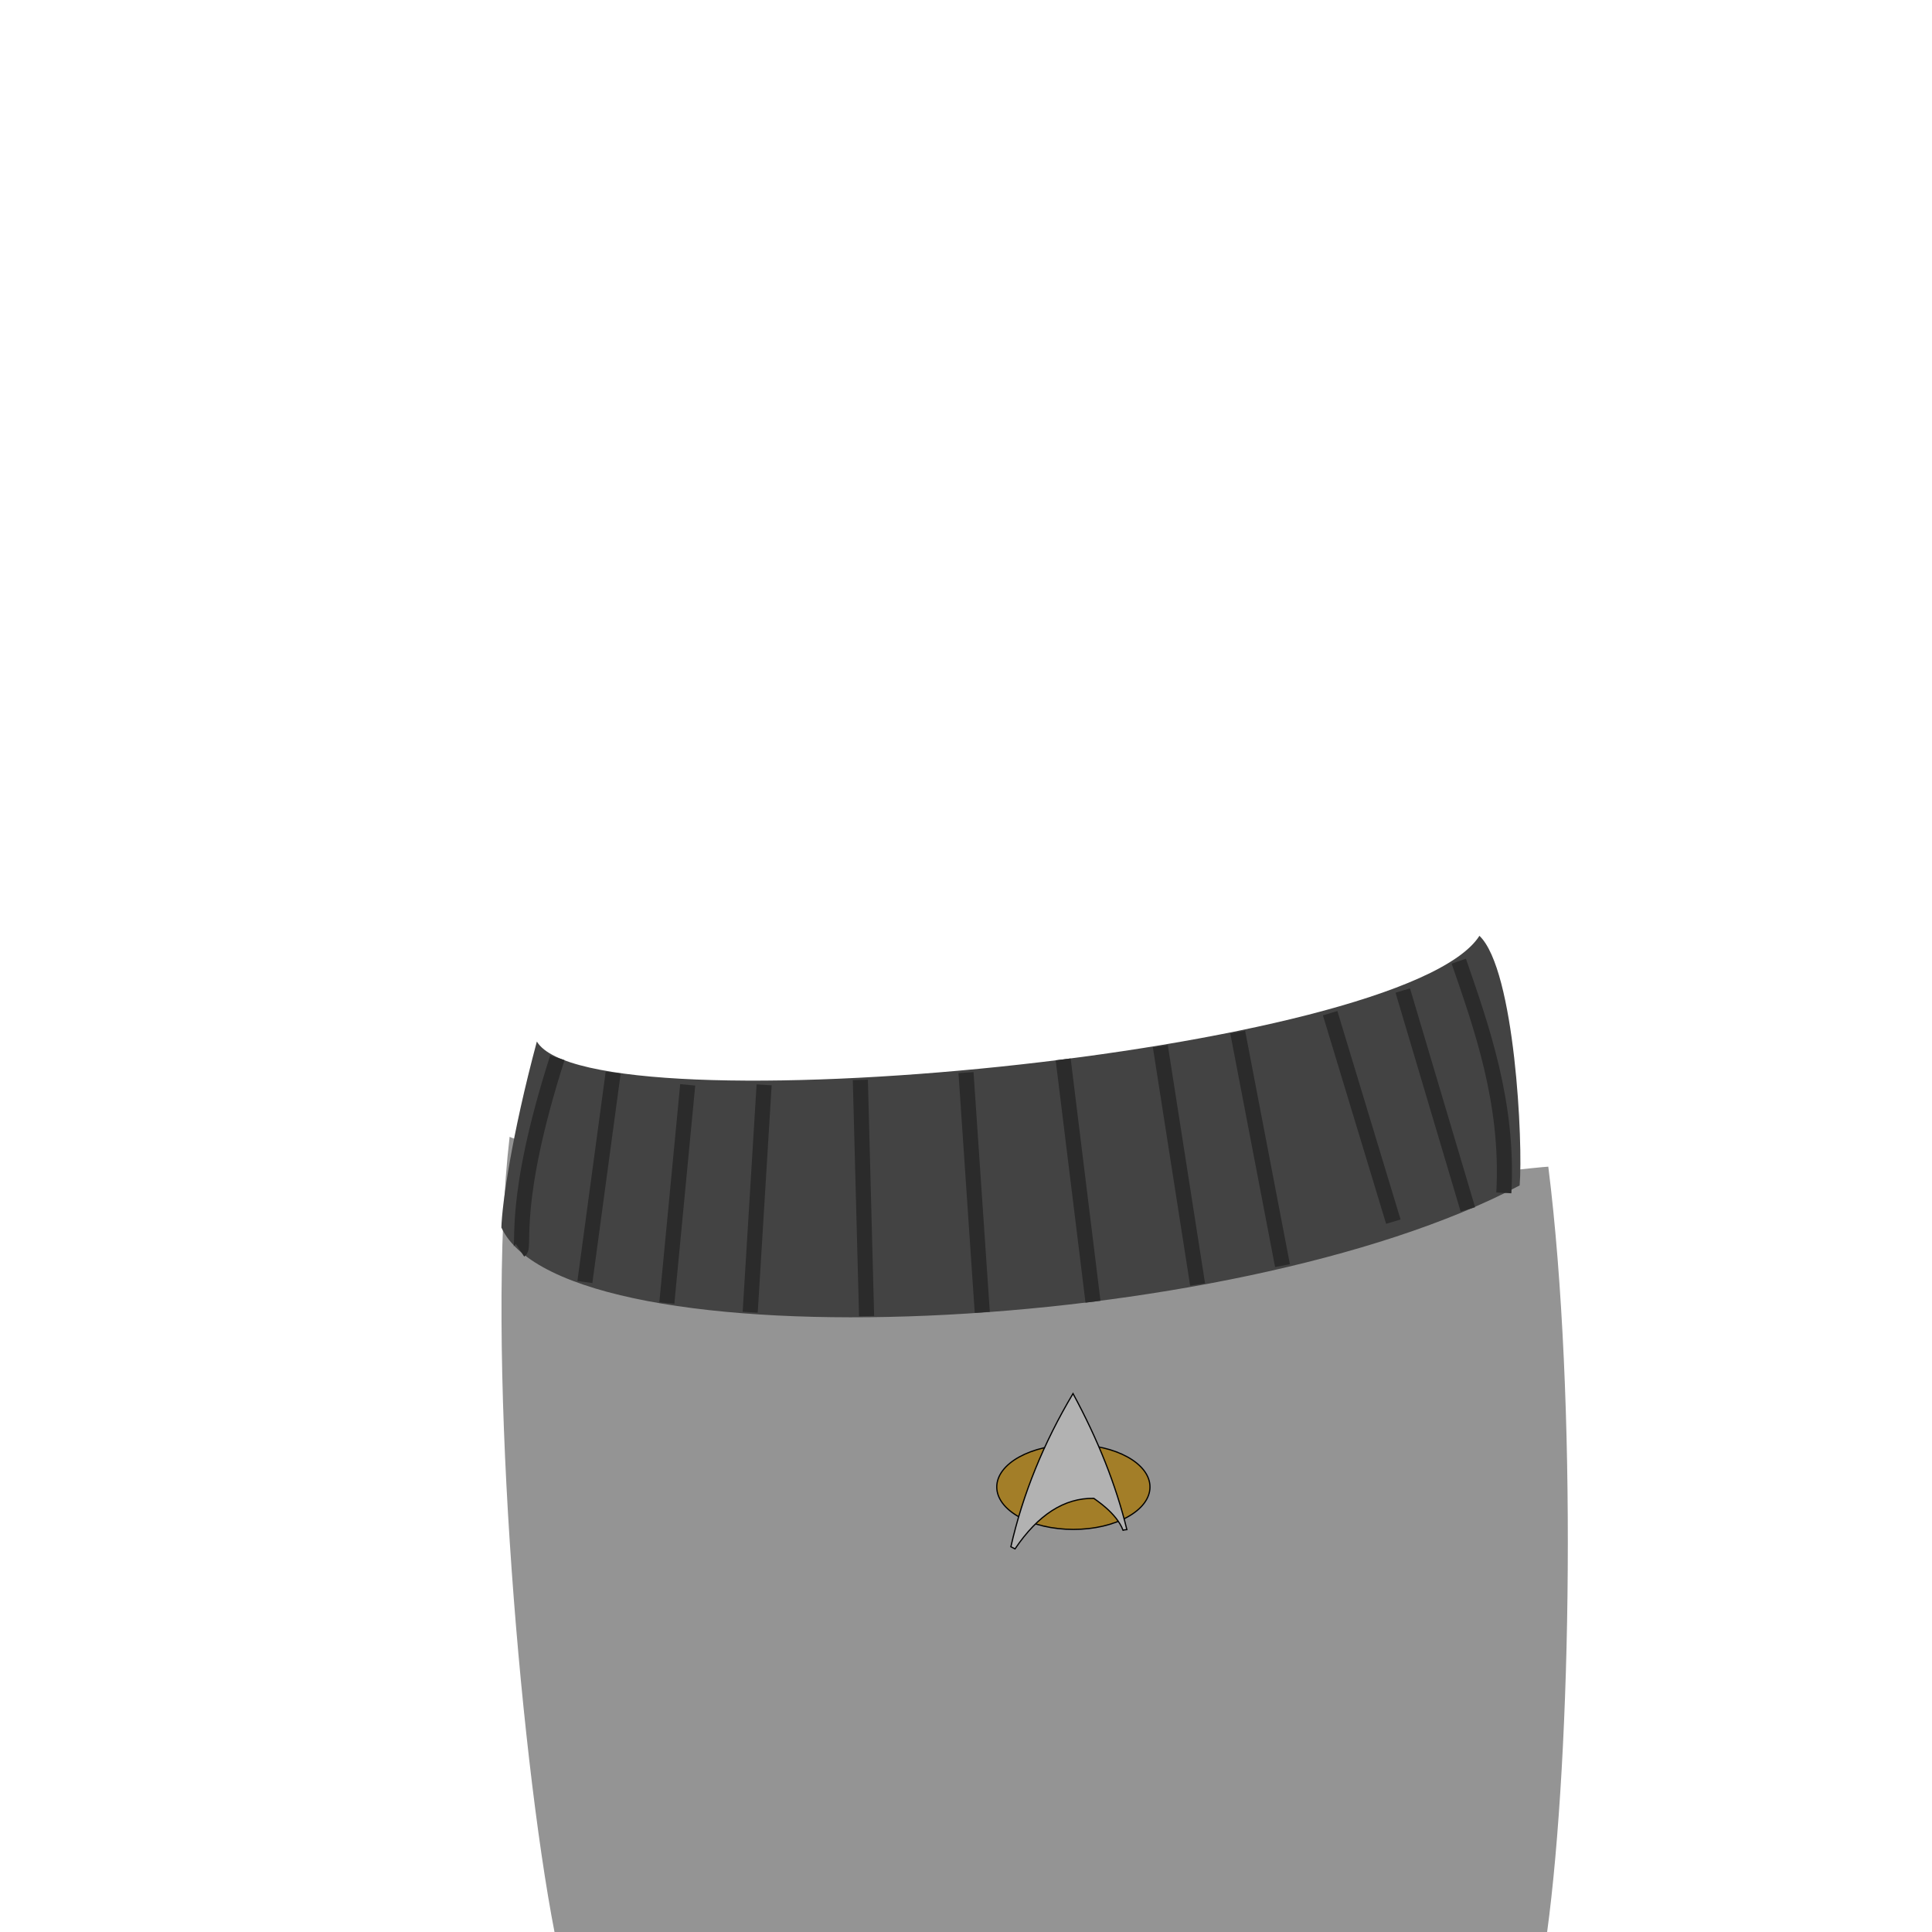 <?xml version="1.0" standalone="no"?>
<!DOCTYPE svg PUBLIC "-//W3C//DTD SVG 20010904//EN" "http://www.w3.org/TR/2001/REC-SVG-20010904/DTD/svg10.dtd">
<!-- Created using Krita: https://krita.org -->
<svg xmlns="http://www.w3.org/2000/svg" 
    xmlns:xlink="http://www.w3.org/1999/xlink"
    xmlns:krita="http://krita.org/namespaces/svg/krita"
    xmlns:sodipodi="http://sodipodi.sourceforge.net/DTD/sodipodi-0.dtd"
    width="512pt"
    height="512pt"
    viewBox="0 0 512 512">
<defs/>
<path id="shape0" transform="translate(132.902, 301.253)" fill="#949494" fill-rule="evenodd" stroke-opacity="0" stroke="#000000" stroke-width="0" stroke-linecap="square" stroke-linejoin="bevel" d="M14.098 211.028L277.067 211.028C283.574 163.257 285.109 69.294 277.414 7.927C272.84 8.155 212.888 14.911 97.557 28.196C34.774 10.158 2.975 0.76 2.158 0C-4.201 53.616 4.609 162.234 14.098 211.028Z" sodipodi:nodetypes="cccccc"/><path id="shape1" transform="translate(132.869, 248)" fill="#434343" fill-rule="evenodd" stroke-opacity="0" stroke="#000000" stroke-width="0" stroke-linecap="square" stroke-linejoin="bevel" d="M259.194 0C268.611 8.933 270.8 55.256 269.85 66.156C193.962 106.36 17.337 114.248 0 77.313C0.18 71.259 2.631 53.283 9.405 28.016C23.561 51.804 239.259 31.35 259.194 0Z" sodipodi:nodetypes="ccccc"/><g id="group0" transform="matrix(0.03 0 0 0.03 264.15 369.313)" fill="none">
  <ellipse id="shape01" transform="translate(0, 450.347)" rx="676.8" ry="374.76" cx="676.8" cy="374.76" fill="#a37e28" fill-rule="evenodd" stroke="#000000" stroke-width="10.8" stroke-linecap="square" stroke-linejoin="bevel"/>
  <path id="shape011" transform="translate(124.608, 0)" fill="#b2b2b2" stroke="#000000" stroke-width="10.8" stroke-linecap="square" stroke-linejoin="miter" stroke-miterlimit="2.16" d="M549.065 0C288.677 436.964 105.655 888.013 0 1353.15L36.801 1371.94C240.478 1070.25 472.297 921.381 732.257 925.339C744.677 936.217 931.709 1051.71 990.954 1207.01C997.726 1204.64 1009.01 1202.86 1024.81 1201.65C928.711 808.63 770.128 408.079 549.065 0Z" sodipodi:nodetypes="ccccccc"/>
 </g><path id="shape2" transform="translate(137.812, 280.328)" fill="none" stroke="#2b2b2b" stroke-width="4" stroke-linecap="butt" stroke-linejoin="miter" stroke-miterlimit="2" d="M9.891 0C-2.377 38.318 1.409 50.089 0 51.031" sodipodi:nodetypes="cc"/><path id="shape3" transform="translate(155, 284.25)" fill="none" stroke="#2b2b2b" stroke-width="4" stroke-linecap="butt" stroke-linejoin="miter" stroke-miterlimit="2" d="M7.5 0L0 55.5" sodipodi:nodetypes="cc"/><path id="shape4" transform="translate(176.719, 287.5)" fill="none" stroke="#2b2b2b" stroke-width="4" stroke-linecap="butt" stroke-linejoin="miter" stroke-miterlimit="2" d="M5.531 0L0 57.812" sodipodi:nodetypes="cc"/><path id="shape5" transform="translate(198.812, 287.5)" fill="none" stroke="#2b2b2b" stroke-width="4" stroke-linecap="butt" stroke-linejoin="miter" stroke-miterlimit="2" d="M3.688 0L0 60.25" sodipodi:nodetypes="cc"/><path id="shape6" transform="translate(228, 286.187)" fill="none" stroke="#2b2b2b" stroke-width="4" stroke-linecap="butt" stroke-linejoin="miter" stroke-miterlimit="2" d="M0 0L1.656 62.594" sodipodi:nodetypes="cc"/><path id="shape7" transform="translate(256, 284.25)" fill="none" stroke="#2b2b2b" stroke-width="4" stroke-linecap="butt" stroke-linejoin="miter" stroke-miterlimit="2" d="M0 0L4.312 63.531" sodipodi:nodetypes="cc"/><path id="shape8" transform="translate(281.75, 280.75)" fill="none" stroke="#2b2b2b" stroke-width="4" stroke-linecap="butt" stroke-linejoin="miter" stroke-miterlimit="2" d="M0 0L7.906 64.219" sodipodi:nodetypes="cc"/><path id="shape9" transform="translate(307.5, 277.25)" fill="none" stroke="#2b2b2b" stroke-width="4" stroke-linecap="butt" stroke-linejoin="miter" stroke-miterlimit="2" d="M0 0L9.875 63.156" sodipodi:nodetypes="cc"/><path id="shape10" transform="translate(328, 273.5)" fill="none" stroke="#2b2b2b" stroke-width="4" stroke-linecap="butt" stroke-linejoin="miter" stroke-miterlimit="2" d="M0 0L11.875 61.906" sodipodi:nodetypes="cc"/><path id="shape11" transform="translate(352.5, 268.5)" fill="none" stroke="#2b2b2b" stroke-width="4" stroke-linecap="butt" stroke-linejoin="miter" stroke-miterlimit="2" d="M0 0L16.75 55.25" sodipodi:nodetypes="cc"/><path id="shape12" transform="translate(371.75, 262.5)" fill="none" stroke="#2b2b2b" stroke-width="4" stroke-linecap="butt" stroke-linejoin="miter" stroke-miterlimit="2" d="M0 0L17.25 58" sodipodi:nodetypes="cc"/><path id="shape13" transform="translate(386.594, 254.719)" fill="none" stroke="#2b2b2b" stroke-width="4" stroke-linecap="butt" stroke-linejoin="miter" stroke-miterlimit="2" d="M0 0C5.922 17.219 13.25 37.451 11.938 61.406" sodipodi:nodetypes="cc"/>
</svg>
